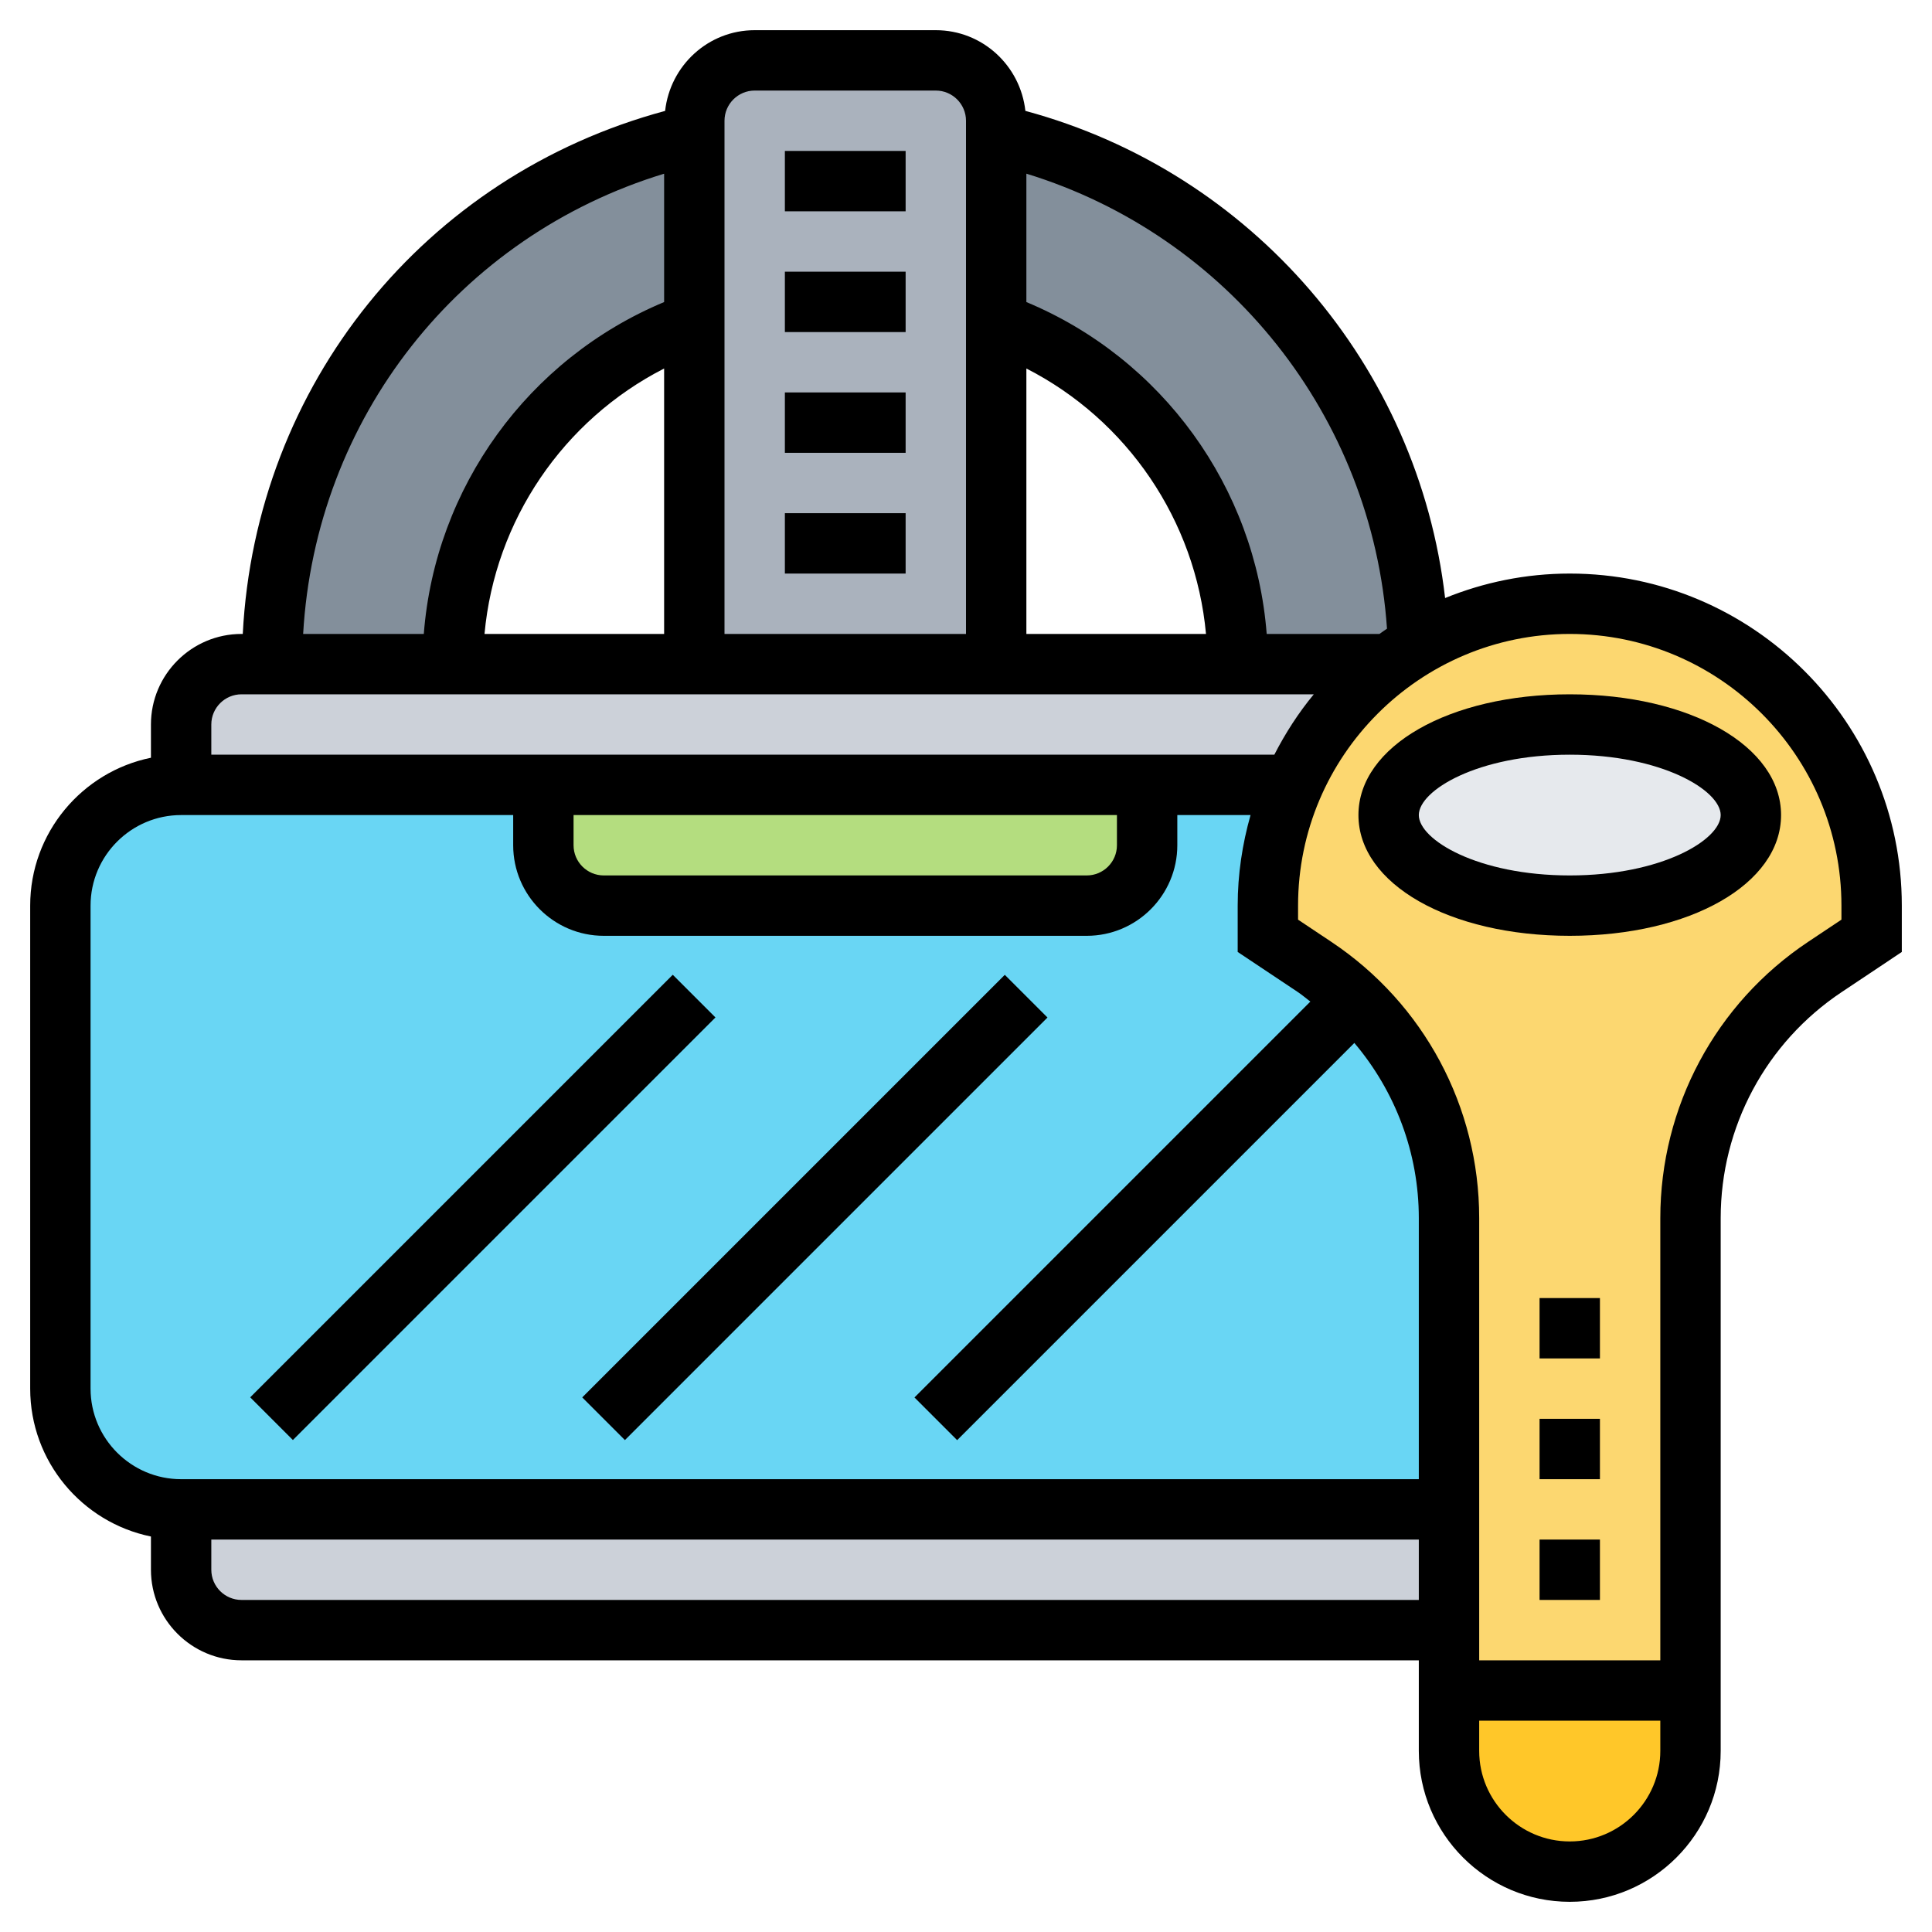 <svg id="Layer_5" enable-background="new 0 0 64 64" height="512" viewBox="0 0 64 64" width="512" xmlns="http://www.w3.org/2000/svg"><g><g><g><path d="m23 4.45v6.23c-4.66 1.65-8 6.09-8 11.32h-6c0-8.57 5.99-15.74 14-17.55z" fill="#838f9b"/></g><g><path d="m46.99 21.34v.01c-.34.19-.67.41-.98.65h-5.01c0-5.22-3.34-9.67-8-11.32v-6.23c7.81 1.77 13.69 8.62 13.99 16.89z" fill="#838f9b"/></g><g><path d="m33 10.68v11.32h-10v-11.32-6.23-.45c0-1.1.9-2 2-2h6c1.1 0 2 .9 2 2v.45z" fill="#aab2bd"/></g><g><path d="m48 50v4h-40c-1.1 0-2-.9-2-2v-2h3 11 11z" fill="#ccd1d9"/></g><g><path d="m41 22h5.01c-.38.28-.74.59-1.08.93-.88.88-1.59 1.92-2.09 3.07h-.01-4.83-20-12v-2c0-1.1.9-2 2-2h1 6 8 10z" fill="#ccd1d9"/></g><g><path d="m62 30v1l-1.55 1.03c-2.78 1.86-4.45 4.98-4.45 8.32v15.65h-8v-2-4-9.65c0-2.76-1.14-5.37-3.11-7.24-.41-.4-.86-.76-1.34-1.08l-1.55-1.03v-1c0-1.42.3-2.78.84-4 .5-1.15 1.21-2.19 2.09-3.07.34-.34.7-.65 1.08-.93.31-.24.64-.46.98-.65 1.47-.86 3.18-1.35 5.01-1.35 5.52 0 10 4.48 10 10z" fill="#fcd770"/></g><g><ellipse cx="52" cy="27" fill="#e6e9ed" rx="6" ry="3"/></g><g><path d="m56 56v2c0 1.1-.45 2.1-1.17 2.83-.73.72-1.73 1.17-2.83 1.17-2.21 0-4-1.79-4-4v-2z" fill="#ffc729"/></g><g><path d="m38 26v2c0 1.1-.9 2-2 2h-2-11-3c-1.1 0-2-.9-2-2v-2z" fill="#b4dd7f"/></g><g><path d="m44.89 33.11c-.41-.4-.86-.76-1.34-1.08l-1.55-1.03v-1c0-1.42.3-2.78.84-4h-.01-4.83v2c0 1.1-.9 2-2 2h-2-11-3c-1.1 0-2-.9-2-2v-2h-12c-2.21 0-4 1.79-4 4v16c0 2.21 1.79 4 4 4h3 11 11 17v-9.65c0-2.76-1.14-5.37-3.11-7.24z" fill="#69d6f4"/></g></g><g><path d="m52 23c-3.991 0-7 1.72-7 4s3.009 4 7 4 7-1.72 7-4-3.009-4-7-4zm0 6c-3.052 0-5-1.185-5-2s1.948-2 5-2 5 1.185 5 2-1.948 2-5 2z"/><path d="m52 19c-1.461 0-2.853.292-4.129.811-.886-7.688-6.393-14.109-13.904-16.138-.165-1.499-1.424-2.673-2.967-2.673h-6c-1.543 0-2.802 1.175-2.967 2.674-7.975 2.146-13.568 9.085-13.991 17.326h-.042c-1.654 0-3 1.346-3 3v1.101c-2.279.465-4 2.485-4 4.899v16c0 2.414 1.721 4.434 4 4.899v1.101c0 1.654 1.346 3 3 3h39v3c0 2.757 2.243 5 5 5s5-2.243 5-5v-17.648c0-3.017 1.498-5.815 4.008-7.488l1.992-1.329v-1.535c0-6.065-4.935-11-11-11zm-6.054 1.826c-.085.056-.167.116-.25.174h-3.735c-.375-4.853-3.456-9.116-7.961-10.994v-4.253c6.687 2.051 11.463 8.043 11.946 15.073zm-5.996.174h-5.95v-8.793c3.344 1.709 5.606 5.032 5.95 8.793zm-14.95-18h6c.551 0 1 .449 1 1v17h-8v-17c0-.551.449-1 1-1zm-8.95 18c.344-3.761 2.606-7.084 5.95-8.793v8.793zm5.95-15.246v4.252c-4.504 1.879-7.586 6.141-7.961 10.994h-3.997c.41-7.137 5.151-13.171 11.958-15.246zm-14 17.246h35.521c-.507.613-.941 1.286-1.307 2h-35.214v-1c0-.551.449-1 1-1zm11 4h18v1c0 .551-.449 1-1 1h-16c-.551 0-1-.449-1-1zm-16 19v-16c0-1.654 1.346-3 3-3h11v1c0 1.654 1.346 3 3 3h16c1.654 0 3-1.346 3-3v-1h2.426c-.271.955-.426 1.959-.426 3v1.535l1.992 1.328c.146.097.276.211.415.316l-13.114 13.114 1.414 1.414 13.158-13.158c1.357 1.604 2.135 3.643 2.135 5.803v8.648h-41c-1.654 0-3-1.346-3-3zm5 7c-.551 0-1-.448-1-1v-1h40v2zm44 8c-1.654 0-3-1.346-3-3v-1h6v1c0 1.654-1.346 3-3 3zm9-30.535-1.102.734c-3.067 2.044-4.898 5.466-4.898 9.153v14.648h-6v-14.648c0-3.687-1.831-7.108-4.898-9.152l-1.102-.735v-.465c0-4.962 4.038-9 9-9s9 4.038 9 9z"/><path d="m51 43h2v2h-2z"/><path d="m51 47h2v2h-2z"/><path d="m51 51h2v2h-2z"/><path d="m26 17h4v2h-4z"/><path d="m26 13h4v2h-4z"/><path d="m26 9h4v2h-4z"/><path d="m26 5h4v2h-4z"/><path d="m6.101 39h19.799v2h-19.799z" transform="matrix(.707 -.707 .707 .707 -23.598 23.029)"/><path d="m17.101 39h19.799v2h-19.799z" transform="matrix(.707 -.707 .707 .707 -20.376 30.808)"/></g></g></svg>